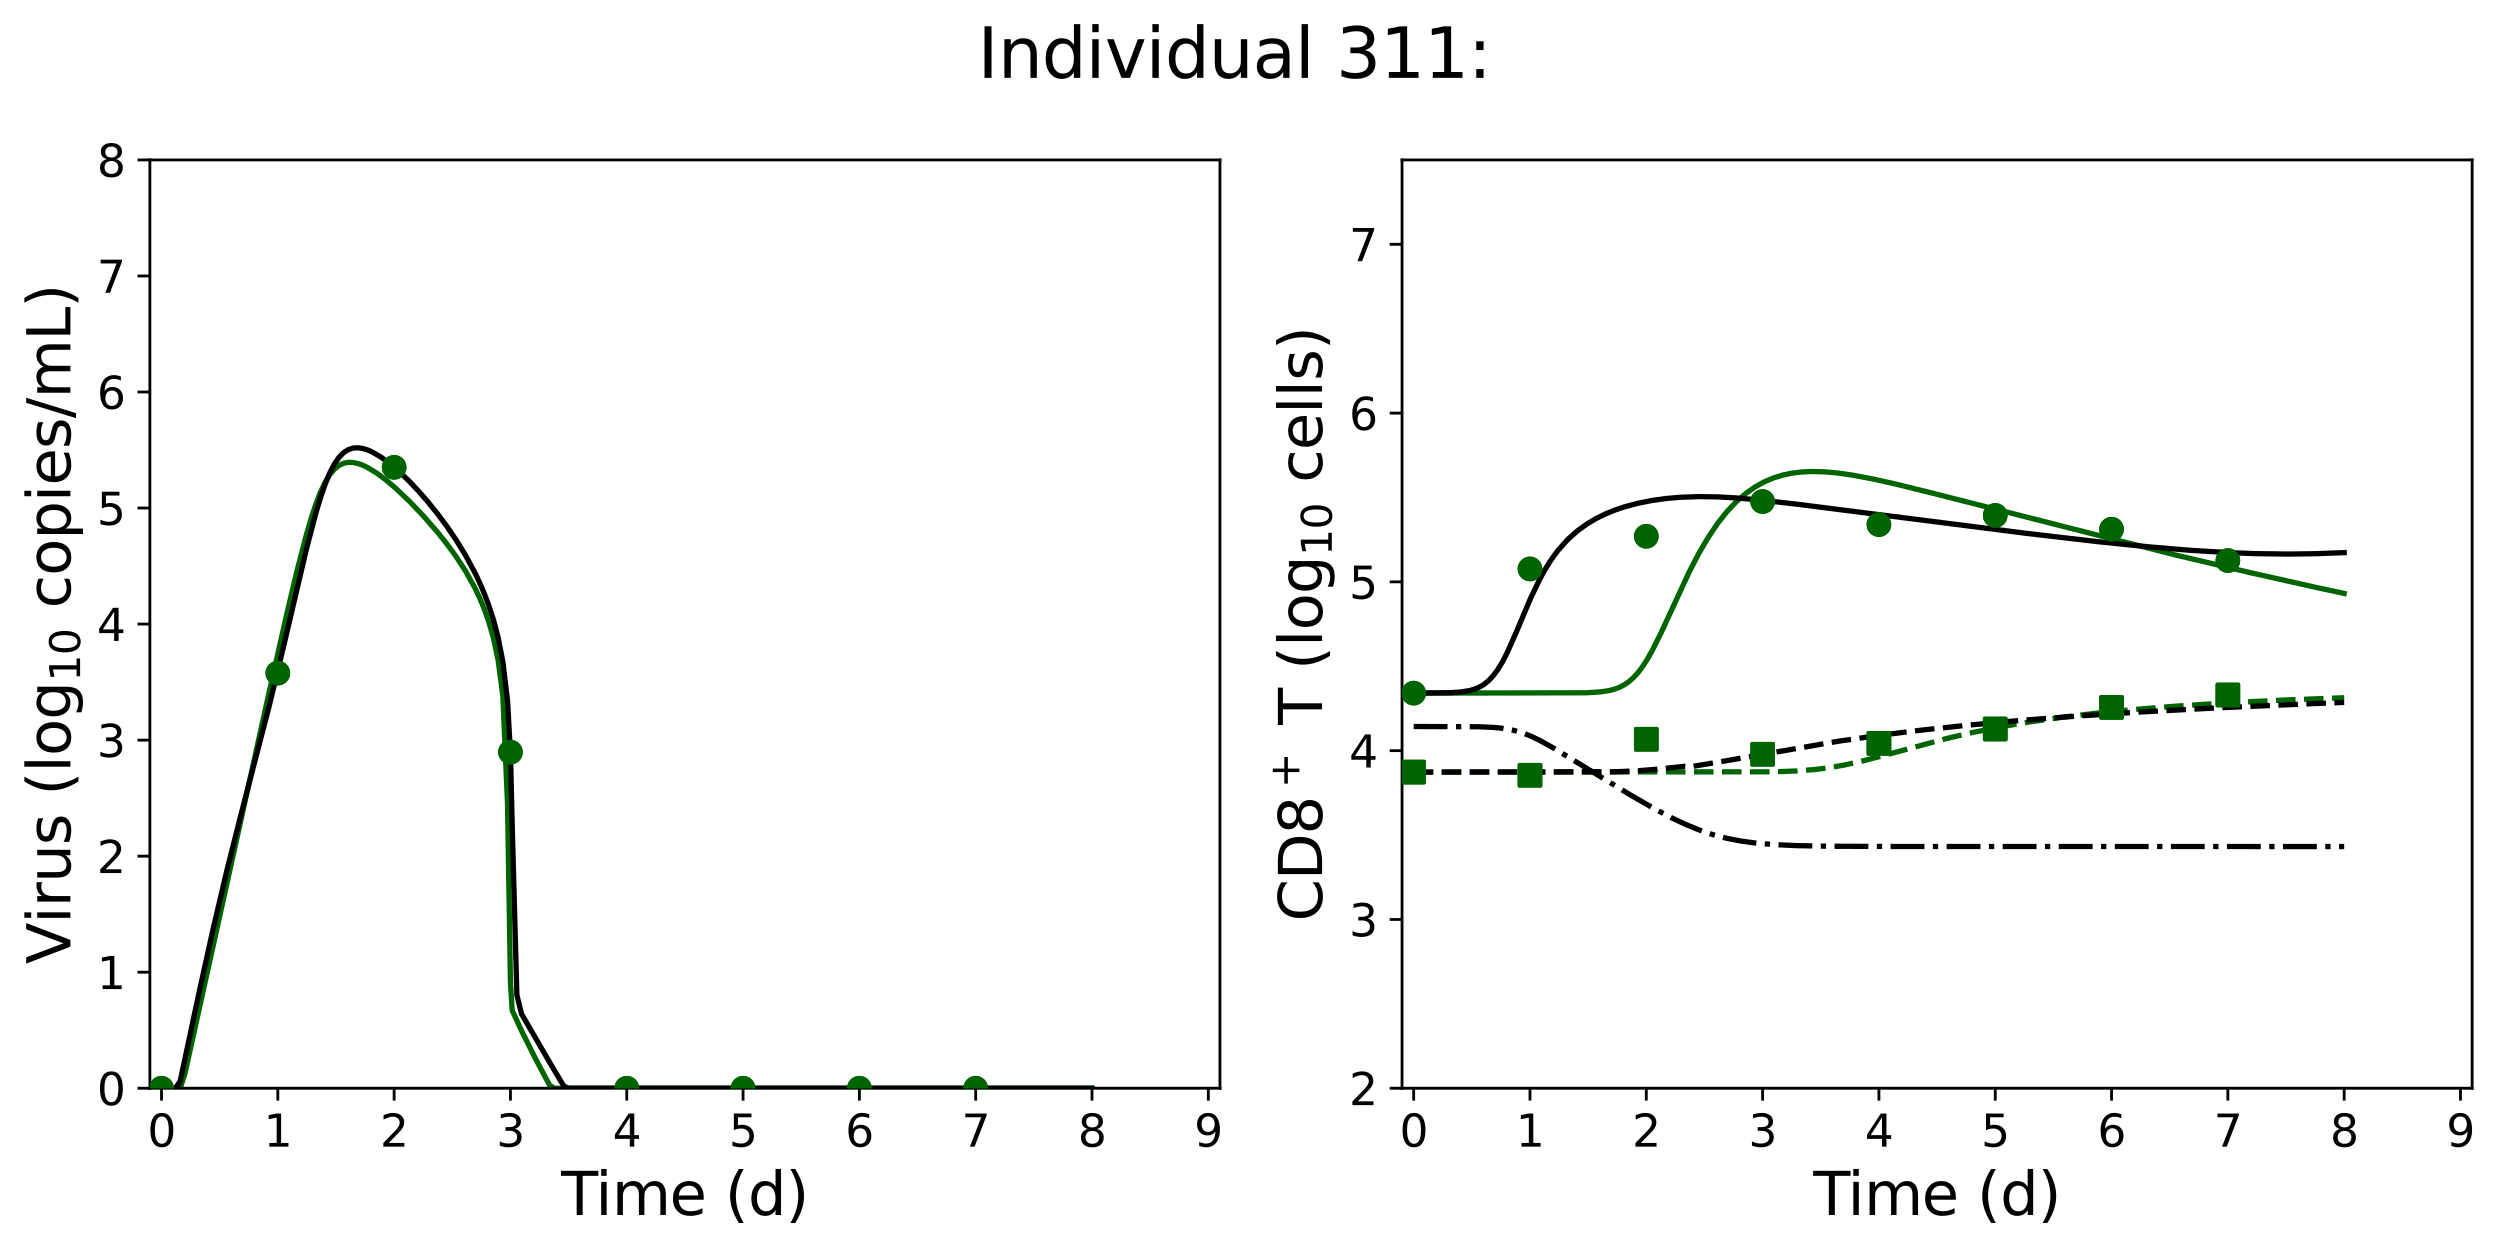 <?xml version="1.0" encoding="utf-8" standalone="no"?>
<!DOCTYPE svg PUBLIC "-//W3C//DTD SVG 1.1//EN"
  "http://www.w3.org/Graphics/SVG/1.1/DTD/svg11.dtd">
<svg xmlns:xlink="http://www.w3.org/1999/xlink" width="709.124pt" height="355.334pt" viewBox="0 0 709.124 355.334" xmlns="http://www.w3.org/2000/svg" version="1.1">
 <defs>
  <style type="text/css">*{stroke-linejoin: round; stroke-linecap: butt}</style>
 </defs>
 <g id="figure_1">
  <g id="patch_1">
   <path d="M 0 355.334 
L 709.124 355.334 
L 709.124 0 
L 0 0 
z
" style="fill: #ffffff"/>
  </g>
  <g id="axes_1">
   <g id="patch_2">
    <path d="M 42.513 308.68 
L 346.039 308.68 
L 346.039 45.36 
L 42.513 45.36 
z
" style="fill: #ffffff"/>
   </g>
   <g id="matplotlib.axis_1">
    <g id="xtick_1">
     <g id="line2d_1">
      <defs>
       <path id="m945eae0334" d="M 0 0 
L 0 3.5 
" style="stroke: #000000; stroke-width: 0.8"/>
      </defs>
      <g>
       <use xlink:href="#m945eae0334" x="45.812" y="308.68" style="stroke: #000000; stroke-width: 0.8"/>
      </g>
     </g>
     <g id="text_1">
      <!-- 0 -->
      <g transform="translate(41.804 325.254) scale(0.126 -0.126)">
       <defs>
        <path id="DejaVuSans-30" d="M 2034 4250 
Q 1547 4250 1301 3770 
Q 1056 3291 1056 2328 
Q 1056 1369 1301 889 
Q 1547 409 2034 409 
Q 2525 409 2770 889 
Q 3016 1369 3016 2328 
Q 3016 3291 2770 3770 
Q 2525 4250 2034 4250 
z
M 2034 4750 
Q 2819 4750 3233 4129 
Q 3647 3509 3647 2328 
Q 3647 1150 3233 529 
Q 2819 -91 2034 -91 
Q 1250 -91 836 529 
Q 422 1150 422 2328 
Q 422 3509 836 4129 
Q 1250 4750 2034 4750 
z
" transform="scale(0.016)"/>
       </defs>
       <use xlink:href="#DejaVuSans-30"/>
      </g>
     </g>
    </g>
    <g id="xtick_2">
     <g id="line2d_2">
      <g>
       <use xlink:href="#m945eae0334" x="78.804" y="308.68" style="stroke: #000000; stroke-width: 0.8"/>
      </g>
     </g>
     <g id="text_2">
      <!-- 1 -->
      <g transform="translate(74.796 325.254) scale(0.126 -0.126)">
       <defs>
        <path id="DejaVuSans-31" d="M 794 531 
L 1825 531 
L 1825 4091 
L 703 3866 
L 703 4441 
L 1819 4666 
L 2450 4666 
L 2450 531 
L 3481 531 
L 3481 0 
L 794 0 
L 794 531 
z
" transform="scale(0.016)"/>
       </defs>
       <use xlink:href="#DejaVuSans-31"/>
      </g>
     </g>
    </g>
    <g id="xtick_3">
     <g id="line2d_3">
      <g>
       <use xlink:href="#m945eae0334" x="111.796" y="308.68" style="stroke: #000000; stroke-width: 0.8"/>
      </g>
     </g>
     <g id="text_3">
      <!-- 2 -->
      <g transform="translate(107.787 325.254) scale(0.126 -0.126)">
       <defs>
        <path id="DejaVuSans-32" d="M 1228 531 
L 3431 531 
L 3431 0 
L 469 0 
L 469 531 
Q 828 903 1448 1529 
Q 2069 2156 2228 2338 
Q 2531 2678 2651 2914 
Q 2772 3150 2772 3378 
Q 2772 3750 2511 3984 
Q 2250 4219 1831 4219 
Q 1534 4219 1204 4116 
Q 875 4013 500 3803 
L 500 4441 
Q 881 4594 1212 4672 
Q 1544 4750 1819 4750 
Q 2544 4750 2975 4387 
Q 3406 4025 3406 3419 
Q 3406 3131 3298 2873 
Q 3191 2616 2906 2266 
Q 2828 2175 2409 1742 
Q 1991 1309 1228 531 
z
" transform="scale(0.016)"/>
       </defs>
       <use xlink:href="#DejaVuSans-32"/>
      </g>
     </g>
    </g>
    <g id="xtick_4">
     <g id="line2d_4">
      <g>
       <use xlink:href="#m945eae0334" x="144.788" y="308.68" style="stroke: #000000; stroke-width: 0.8"/>
      </g>
     </g>
     <g id="text_4">
      <!-- 3 -->
      <g transform="translate(140.779 325.254) scale(0.126 -0.126)">
       <defs>
        <path id="DejaVuSans-33" d="M 2597 2516 
Q 3050 2419 3304 2112 
Q 3559 1806 3559 1356 
Q 3559 666 3084 287 
Q 2609 -91 1734 -91 
Q 1441 -91 1130 -33 
Q 819 25 488 141 
L 488 750 
Q 750 597 1062 519 
Q 1375 441 1716 441 
Q 2309 441 2620 675 
Q 2931 909 2931 1356 
Q 2931 1769 2642 2001 
Q 2353 2234 1838 2234 
L 1294 2234 
L 1294 2753 
L 1863 2753 
Q 2328 2753 2575 2939 
Q 2822 3125 2822 3475 
Q 2822 3834 2567 4026 
Q 2313 4219 1838 4219 
Q 1578 4219 1281 4162 
Q 984 4106 628 3988 
L 628 4550 
Q 988 4650 1302 4700 
Q 1616 4750 1894 4750 
Q 2613 4750 3031 4423 
Q 3450 4097 3450 3541 
Q 3450 3153 3228 2886 
Q 3006 2619 2597 2516 
z
" transform="scale(0.016)"/>
       </defs>
       <use xlink:href="#DejaVuSans-33"/>
      </g>
     </g>
    </g>
    <g id="xtick_5">
     <g id="line2d_5">
      <g>
       <use xlink:href="#m945eae0334" x="177.78" y="308.68" style="stroke: #000000; stroke-width: 0.8"/>
      </g>
     </g>
     <g id="text_5">
      <!-- 4 -->
      <g transform="translate(173.771 325.254) scale(0.126 -0.126)">
       <defs>
        <path id="DejaVuSans-34" d="M 2419 4116 
L 825 1625 
L 2419 1625 
L 2419 4116 
z
M 2253 4666 
L 3047 4666 
L 3047 1625 
L 3713 1625 
L 3713 1100 
L 3047 1100 
L 3047 0 
L 2419 0 
L 2419 1100 
L 313 1100 
L 313 1709 
L 2253 4666 
z
" transform="scale(0.016)"/>
       </defs>
       <use xlink:href="#DejaVuSans-34"/>
      </g>
     </g>
    </g>
    <g id="xtick_6">
     <g id="line2d_6">
      <g>
       <use xlink:href="#m945eae0334" x="210.772" y="308.68" style="stroke: #000000; stroke-width: 0.8"/>
      </g>
     </g>
     <g id="text_6">
      <!-- 5 -->
      <g transform="translate(206.763 325.254) scale(0.126 -0.126)">
       <defs>
        <path id="DejaVuSans-35" d="M 691 4666 
L 3169 4666 
L 3169 4134 
L 1269 4134 
L 1269 2991 
Q 1406 3038 1543 3061 
Q 1681 3084 1819 3084 
Q 2600 3084 3056 2656 
Q 3513 2228 3513 1497 
Q 3513 744 3044 326 
Q 2575 -91 1722 -91 
Q 1428 -91 1123 -41 
Q 819 9 494 109 
L 494 744 
Q 775 591 1075 516 
Q 1375 441 1709 441 
Q 2250 441 2565 725 
Q 2881 1009 2881 1497 
Q 2881 1984 2565 2268 
Q 2250 2553 1709 2553 
Q 1456 2553 1204 2497 
Q 953 2441 691 2322 
L 691 4666 
z
" transform="scale(0.016)"/>
       </defs>
       <use xlink:href="#DejaVuSans-35"/>
      </g>
     </g>
    </g>
    <g id="xtick_7">
     <g id="line2d_7">
      <g>
       <use xlink:href="#m945eae0334" x="243.764" y="308.68" style="stroke: #000000; stroke-width: 0.8"/>
      </g>
     </g>
     <g id="text_7">
      <!-- 6 -->
      <g transform="translate(239.755 325.254) scale(0.126 -0.126)">
       <defs>
        <path id="DejaVuSans-36" d="M 2113 2584 
Q 1688 2584 1439 2293 
Q 1191 2003 1191 1497 
Q 1191 994 1439 701 
Q 1688 409 2113 409 
Q 2538 409 2786 701 
Q 3034 994 3034 1497 
Q 3034 2003 2786 2293 
Q 2538 2584 2113 2584 
z
M 3366 4563 
L 3366 3988 
Q 3128 4100 2886 4159 
Q 2644 4219 2406 4219 
Q 1781 4219 1451 3797 
Q 1122 3375 1075 2522 
Q 1259 2794 1537 2939 
Q 1816 3084 2150 3084 
Q 2853 3084 3261 2657 
Q 3669 2231 3669 1497 
Q 3669 778 3244 343 
Q 2819 -91 2113 -91 
Q 1303 -91 875 529 
Q 447 1150 447 2328 
Q 447 3434 972 4092 
Q 1497 4750 2381 4750 
Q 2619 4750 2861 4703 
Q 3103 4656 3366 4563 
z
" transform="scale(0.016)"/>
       </defs>
       <use xlink:href="#DejaVuSans-36"/>
      </g>
     </g>
    </g>
    <g id="xtick_8">
     <g id="line2d_8">
      <g>
       <use xlink:href="#m945eae0334" x="276.756" y="308.68" style="stroke: #000000; stroke-width: 0.8"/>
      </g>
     </g>
     <g id="text_8">
      <!-- 7 -->
      <g transform="translate(272.747 325.254) scale(0.126 -0.126)">
       <defs>
        <path id="DejaVuSans-37" d="M 525 4666 
L 3525 4666 
L 3525 4397 
L 1831 0 
L 1172 0 
L 2766 4134 
L 525 4134 
L 525 4666 
z
" transform="scale(0.016)"/>
       </defs>
       <use xlink:href="#DejaVuSans-37"/>
      </g>
     </g>
    </g>
    <g id="xtick_9">
     <g id="line2d_9">
      <g>
       <use xlink:href="#m945eae0334" x="309.748" y="308.68" style="stroke: #000000; stroke-width: 0.8"/>
      </g>
     </g>
     <g id="text_9">
      <!-- 8 -->
      <g transform="translate(305.739 325.254) scale(0.126 -0.126)">
       <defs>
        <path id="DejaVuSans-38" d="M 2034 2216 
Q 1584 2216 1326 1975 
Q 1069 1734 1069 1313 
Q 1069 891 1326 650 
Q 1584 409 2034 409 
Q 2484 409 2743 651 
Q 3003 894 3003 1313 
Q 3003 1734 2745 1975 
Q 2488 2216 2034 2216 
z
M 1403 2484 
Q 997 2584 770 2862 
Q 544 3141 544 3541 
Q 544 4100 942 4425 
Q 1341 4750 2034 4750 
Q 2731 4750 3128 4425 
Q 3525 4100 3525 3541 
Q 3525 3141 3298 2862 
Q 3072 2584 2669 2484 
Q 3125 2378 3379 2068 
Q 3634 1759 3634 1313 
Q 3634 634 3220 271 
Q 2806 -91 2034 -91 
Q 1263 -91 848 271 
Q 434 634 434 1313 
Q 434 1759 690 2068 
Q 947 2378 1403 2484 
z
M 1172 3481 
Q 1172 3119 1398 2916 
Q 1625 2713 2034 2713 
Q 2441 2713 2670 2916 
Q 2900 3119 2900 3481 
Q 2900 3844 2670 4047 
Q 2441 4250 2034 4250 
Q 1625 4250 1398 4047 
Q 1172 3844 1172 3481 
z
" transform="scale(0.016)"/>
       </defs>
       <use xlink:href="#DejaVuSans-38"/>
      </g>
     </g>
    </g>
    <g id="xtick_10">
     <g id="line2d_10">
      <g>
       <use xlink:href="#m945eae0334" x="342.739" y="308.68" style="stroke: #000000; stroke-width: 0.8"/>
      </g>
     </g>
     <g id="text_10">
      <!-- 9 -->
      <g transform="translate(338.731 325.254) scale(0.126 -0.126)">
       <defs>
        <path id="DejaVuSans-39" d="M 703 97 
L 703 672 
Q 941 559 1184 500 
Q 1428 441 1663 441 
Q 2288 441 2617 861 
Q 2947 1281 2994 2138 
Q 2813 1869 2534 1725 
Q 2256 1581 1919 1581 
Q 1219 1581 811 2004 
Q 403 2428 403 3163 
Q 403 3881 828 4315 
Q 1253 4750 1959 4750 
Q 2769 4750 3195 4129 
Q 3622 3509 3622 2328 
Q 3622 1225 3098 567 
Q 2575 -91 1691 -91 
Q 1453 -91 1209 -44 
Q 966 3 703 97 
z
M 1959 2075 
Q 2384 2075 2632 2365 
Q 2881 2656 2881 3163 
Q 2881 3666 2632 3958 
Q 2384 4250 1959 4250 
Q 1534 4250 1286 3958 
Q 1038 3666 1038 3163 
Q 1038 2656 1286 2365 
Q 1534 2075 1959 2075 
z
" transform="scale(0.016)"/>
       </defs>
       <use xlink:href="#DejaVuSans-39"/>
      </g>
     </g>
    </g>
    <g id="text_11">
     <!-- Time (d) -->
     <g transform="translate(159.166 344.64) scale(0.168 -0.168)">
      <defs>
       <path id="DejaVuSans-54" d="M -19 4666 
L 3928 4666 
L 3928 4134 
L 2272 4134 
L 2272 0 
L 1638 0 
L 1638 4134 
L -19 4134 
L -19 4666 
z
" transform="scale(0.016)"/>
       <path id="DejaVuSans-69" d="M 603 3500 
L 1178 3500 
L 1178 0 
L 603 0 
L 603 3500 
z
M 603 4863 
L 1178 4863 
L 1178 4134 
L 603 4134 
L 603 4863 
z
" transform="scale(0.016)"/>
       <path id="DejaVuSans-6d" d="M 3328 2828 
Q 3544 3216 3844 3400 
Q 4144 3584 4550 3584 
Q 5097 3584 5394 3201 
Q 5691 2819 5691 2113 
L 5691 0 
L 5113 0 
L 5113 2094 
Q 5113 2597 4934 2840 
Q 4756 3084 4391 3084 
Q 3944 3084 3684 2787 
Q 3425 2491 3425 1978 
L 3425 0 
L 2847 0 
L 2847 2094 
Q 2847 2600 2669 2842 
Q 2491 3084 2119 3084 
Q 1678 3084 1418 2786 
Q 1159 2488 1159 1978 
L 1159 0 
L 581 0 
L 581 3500 
L 1159 3500 
L 1159 2956 
Q 1356 3278 1631 3431 
Q 1906 3584 2284 3584 
Q 2666 3584 2933 3390 
Q 3200 3197 3328 2828 
z
" transform="scale(0.016)"/>
       <path id="DejaVuSans-65" d="M 3597 1894 
L 3597 1613 
L 953 1613 
Q 991 1019 1311 708 
Q 1631 397 2203 397 
Q 2534 397 2845 478 
Q 3156 559 3463 722 
L 3463 178 
Q 3153 47 2828 -22 
Q 2503 -91 2169 -91 
Q 1331 -91 842 396 
Q 353 884 353 1716 
Q 353 2575 817 3079 
Q 1281 3584 2069 3584 
Q 2775 3584 3186 3129 
Q 3597 2675 3597 1894 
z
M 3022 2063 
Q 3016 2534 2758 2815 
Q 2500 3097 2075 3097 
Q 1594 3097 1305 2825 
Q 1016 2553 972 2059 
L 3022 2063 
z
" transform="scale(0.016)"/>
       <path id="DejaVuSans-20" transform="scale(0.016)"/>
       <path id="DejaVuSans-28" d="M 1984 4856 
Q 1566 4138 1362 3434 
Q 1159 2731 1159 2009 
Q 1159 1288 1364 580 
Q 1569 -128 1984 -844 
L 1484 -844 
Q 1016 -109 783 600 
Q 550 1309 550 2009 
Q 550 2706 781 3412 
Q 1013 4119 1484 4856 
L 1984 4856 
z
" transform="scale(0.016)"/>
       <path id="DejaVuSans-64" d="M 2906 2969 
L 2906 4863 
L 3481 4863 
L 3481 0 
L 2906 0 
L 2906 525 
Q 2725 213 2448 61 
Q 2172 -91 1784 -91 
Q 1150 -91 751 415 
Q 353 922 353 1747 
Q 353 2572 751 3078 
Q 1150 3584 1784 3584 
Q 2172 3584 2448 3432 
Q 2725 3281 2906 2969 
z
M 947 1747 
Q 947 1113 1208 752 
Q 1469 391 1925 391 
Q 2381 391 2643 752 
Q 2906 1113 2906 1747 
Q 2906 2381 2643 2742 
Q 2381 3103 1925 3103 
Q 1469 3103 1208 2742 
Q 947 2381 947 1747 
z
" transform="scale(0.016)"/>
       <path id="DejaVuSans-29" d="M 513 4856 
L 1013 4856 
Q 1481 4119 1714 3412 
Q 1947 2706 1947 2009 
Q 1947 1309 1714 600 
Q 1481 -109 1013 -844 
L 513 -844 
Q 928 -128 1133 580 
Q 1338 1288 1338 2009 
Q 1338 2731 1133 3434 
Q 928 4138 513 4856 
z
" transform="scale(0.016)"/>
      </defs>
      <use xlink:href="#DejaVuSans-54"/>
      <use xlink:href="#DejaVuSans-69" transform="translate(57.959 0)"/>
      <use xlink:href="#DejaVuSans-6d" transform="translate(85.742 0)"/>
      <use xlink:href="#DejaVuSans-65" transform="translate(183.154 0)"/>
      <use xlink:href="#DejaVuSans-20" transform="translate(244.678 0)"/>
      <use xlink:href="#DejaVuSans-28" transform="translate(276.465 0)"/>
      <use xlink:href="#DejaVuSans-64" transform="translate(315.479 0)"/>
      <use xlink:href="#DejaVuSans-29" transform="translate(378.955 0)"/>
     </g>
    </g>
   </g>
   <g id="matplotlib.axis_2">
    <g id="ytick_1">
     <g id="line2d_11">
      <defs>
       <path id="m20b1ed90f0" d="M 0 0 
L -3.5 0 
" style="stroke: #000000; stroke-width: 0.8"/>
      </defs>
      <g>
       <use xlink:href="#m20b1ed90f0" x="42.513" y="308.68" style="stroke: #000000; stroke-width: 0.8"/>
      </g>
     </g>
     <g id="text_12">
      <!-- 0 -->
      <g transform="translate(27.496 313.467) scale(0.126 -0.126)">
       <use xlink:href="#DejaVuSans-30"/>
      </g>
     </g>
    </g>
    <g id="ytick_2">
     <g id="line2d_12">
      <g>
       <use xlink:href="#m20b1ed90f0" x="42.513" y="275.765" style="stroke: #000000; stroke-width: 0.8"/>
      </g>
     </g>
     <g id="text_13">
      <!-- 1 -->
      <g transform="translate(27.496 280.552) scale(0.126 -0.126)">
       <use xlink:href="#DejaVuSans-31"/>
      </g>
     </g>
    </g>
    <g id="ytick_3">
     <g id="line2d_13">
      <g>
       <use xlink:href="#m20b1ed90f0" x="42.513" y="242.85" style="stroke: #000000; stroke-width: 0.8"/>
      </g>
     </g>
     <g id="text_14">
      <!-- 2 -->
      <g transform="translate(27.496 247.637) scale(0.126 -0.126)">
       <use xlink:href="#DejaVuSans-32"/>
      </g>
     </g>
    </g>
    <g id="ytick_4">
     <g id="line2d_14">
      <g>
       <use xlink:href="#m20b1ed90f0" x="42.513" y="209.935" style="stroke: #000000; stroke-width: 0.8"/>
      </g>
     </g>
     <g id="text_15">
      <!-- 3 -->
      <g transform="translate(27.496 214.722) scale(0.126 -0.126)">
       <use xlink:href="#DejaVuSans-33"/>
      </g>
     </g>
    </g>
    <g id="ytick_5">
     <g id="line2d_15">
      <g>
       <use xlink:href="#m20b1ed90f0" x="42.513" y="177.02" style="stroke: #000000; stroke-width: 0.8"/>
      </g>
     </g>
     <g id="text_16">
      <!-- 4 -->
      <g transform="translate(27.496 181.807) scale(0.126 -0.126)">
       <use xlink:href="#DejaVuSans-34"/>
      </g>
     </g>
    </g>
    <g id="ytick_6">
     <g id="line2d_16">
      <g>
       <use xlink:href="#m20b1ed90f0" x="42.513" y="144.105" style="stroke: #000000; stroke-width: 0.8"/>
      </g>
     </g>
     <g id="text_17">
      <!-- 5 -->
      <g transform="translate(27.496 148.892) scale(0.126 -0.126)">
       <use xlink:href="#DejaVuSans-35"/>
      </g>
     </g>
    </g>
    <g id="ytick_7">
     <g id="line2d_17">
      <g>
       <use xlink:href="#m20b1ed90f0" x="42.513" y="111.19" style="stroke: #000000; stroke-width: 0.8"/>
      </g>
     </g>
     <g id="text_18">
      <!-- 6 -->
      <g transform="translate(27.496 115.977) scale(0.126 -0.126)">
       <use xlink:href="#DejaVuSans-36"/>
      </g>
     </g>
    </g>
    <g id="ytick_8">
     <g id="line2d_18">
      <g>
       <use xlink:href="#m20b1ed90f0" x="42.513" y="78.275" style="stroke: #000000; stroke-width: 0.8"/>
      </g>
     </g>
     <g id="text_19">
      <!-- 7 -->
      <g transform="translate(27.496 83.062) scale(0.126 -0.126)">
       <use xlink:href="#DejaVuSans-37"/>
      </g>
     </g>
    </g>
    <g id="ytick_9">
     <g id="line2d_19">
      <g>
       <use xlink:href="#m20b1ed90f0" x="42.513" y="45.36" style="stroke: #000000; stroke-width: 0.8"/>
      </g>
     </g>
     <g id="text_20">
      <!-- 8 -->
      <g transform="translate(27.496 50.147) scale(0.126 -0.126)">
       <use xlink:href="#DejaVuSans-38"/>
      </g>
     </g>
    </g>
    <g id="text_21">
     <!-- Virus (log$_{10}$ copies/mL) -->
     <g transform="translate(19.968 273.452) rotate(-90) scale(0.168 -0.168)">
      <defs>
       <path id="DejaVuSans-56" d="M 1831 0 
L 50 4666 
L 709 4666 
L 2188 738 
L 3669 4666 
L 4325 4666 
L 2547 0 
L 1831 0 
z
" transform="scale(0.016)"/>
       <path id="DejaVuSans-72" d="M 2631 2963 
Q 2534 3019 2420 3045 
Q 2306 3072 2169 3072 
Q 1681 3072 1420 2755 
Q 1159 2438 1159 1844 
L 1159 0 
L 581 0 
L 581 3500 
L 1159 3500 
L 1159 2956 
Q 1341 3275 1631 3429 
Q 1922 3584 2338 3584 
Q 2397 3584 2469 3576 
Q 2541 3569 2628 3553 
L 2631 2963 
z
" transform="scale(0.016)"/>
       <path id="DejaVuSans-75" d="M 544 1381 
L 544 3500 
L 1119 3500 
L 1119 1403 
Q 1119 906 1312 657 
Q 1506 409 1894 409 
Q 2359 409 2629 706 
Q 2900 1003 2900 1516 
L 2900 3500 
L 3475 3500 
L 3475 0 
L 2900 0 
L 2900 538 
Q 2691 219 2414 64 
Q 2138 -91 1772 -91 
Q 1169 -91 856 284 
Q 544 659 544 1381 
z
M 1991 3584 
L 1991 3584 
z
" transform="scale(0.016)"/>
       <path id="DejaVuSans-73" d="M 2834 3397 
L 2834 2853 
Q 2591 2978 2328 3040 
Q 2066 3103 1784 3103 
Q 1356 3103 1142 2972 
Q 928 2841 928 2578 
Q 928 2378 1081 2264 
Q 1234 2150 1697 2047 
L 1894 2003 
Q 2506 1872 2764 1633 
Q 3022 1394 3022 966 
Q 3022 478 2636 193 
Q 2250 -91 1575 -91 
Q 1294 -91 989 -36 
Q 684 19 347 128 
L 347 722 
Q 666 556 975 473 
Q 1284 391 1588 391 
Q 1994 391 2212 530 
Q 2431 669 2431 922 
Q 2431 1156 2273 1281 
Q 2116 1406 1581 1522 
L 1381 1569 
Q 847 1681 609 1914 
Q 372 2147 372 2553 
Q 372 3047 722 3315 
Q 1072 3584 1716 3584 
Q 2034 3584 2315 3537 
Q 2597 3491 2834 3397 
z
" transform="scale(0.016)"/>
       <path id="DejaVuSans-6c" d="M 603 4863 
L 1178 4863 
L 1178 0 
L 603 0 
L 603 4863 
z
" transform="scale(0.016)"/>
       <path id="DejaVuSans-6f" d="M 1959 3097 
Q 1497 3097 1228 2736 
Q 959 2375 959 1747 
Q 959 1119 1226 758 
Q 1494 397 1959 397 
Q 2419 397 2687 759 
Q 2956 1122 2956 1747 
Q 2956 2369 2687 2733 
Q 2419 3097 1959 3097 
z
M 1959 3584 
Q 2709 3584 3137 3096 
Q 3566 2609 3566 1747 
Q 3566 888 3137 398 
Q 2709 -91 1959 -91 
Q 1206 -91 779 398 
Q 353 888 353 1747 
Q 353 2609 779 3096 
Q 1206 3584 1959 3584 
z
" transform="scale(0.016)"/>
       <path id="DejaVuSans-67" d="M 2906 1791 
Q 2906 2416 2648 2759 
Q 2391 3103 1925 3103 
Q 1463 3103 1205 2759 
Q 947 2416 947 1791 
Q 947 1169 1205 825 
Q 1463 481 1925 481 
Q 2391 481 2648 825 
Q 2906 1169 2906 1791 
z
M 3481 434 
Q 3481 -459 3084 -895 
Q 2688 -1331 1869 -1331 
Q 1566 -1331 1297 -1286 
Q 1028 -1241 775 -1147 
L 775 -588 
Q 1028 -725 1275 -790 
Q 1522 -856 1778 -856 
Q 2344 -856 2625 -561 
Q 2906 -266 2906 331 
L 2906 616 
Q 2728 306 2450 153 
Q 2172 0 1784 0 
Q 1141 0 747 490 
Q 353 981 353 1791 
Q 353 2603 747 3093 
Q 1141 3584 1784 3584 
Q 2172 3584 2450 3431 
Q 2728 3278 2906 2969 
L 2906 3500 
L 3481 3500 
L 3481 434 
z
" transform="scale(0.016)"/>
       <path id="DejaVuSans-63" d="M 3122 3366 
L 3122 2828 
Q 2878 2963 2633 3030 
Q 2388 3097 2138 3097 
Q 1578 3097 1268 2742 
Q 959 2388 959 1747 
Q 959 1106 1268 751 
Q 1578 397 2138 397 
Q 2388 397 2633 464 
Q 2878 531 3122 666 
L 3122 134 
Q 2881 22 2623 -34 
Q 2366 -91 2075 -91 
Q 1284 -91 818 406 
Q 353 903 353 1747 
Q 353 2603 823 3093 
Q 1294 3584 2113 3584 
Q 2378 3584 2631 3529 
Q 2884 3475 3122 3366 
z
" transform="scale(0.016)"/>
       <path id="DejaVuSans-70" d="M 1159 525 
L 1159 -1331 
L 581 -1331 
L 581 3500 
L 1159 3500 
L 1159 2969 
Q 1341 3281 1617 3432 
Q 1894 3584 2278 3584 
Q 2916 3584 3314 3078 
Q 3713 2572 3713 1747 
Q 3713 922 3314 415 
Q 2916 -91 2278 -91 
Q 1894 -91 1617 61 
Q 1341 213 1159 525 
z
M 3116 1747 
Q 3116 2381 2855 2742 
Q 2594 3103 2138 3103 
Q 1681 3103 1420 2742 
Q 1159 2381 1159 1747 
Q 1159 1113 1420 752 
Q 1681 391 2138 391 
Q 2594 391 2855 752 
Q 3116 1113 3116 1747 
z
" transform="scale(0.016)"/>
       <path id="DejaVuSans-2f" d="M 1625 4666 
L 2156 4666 
L 531 -594 
L 0 -594 
L 1625 4666 
z
" transform="scale(0.016)"/>
       <path id="DejaVuSans-4c" d="M 628 4666 
L 1259 4666 
L 1259 531 
L 3531 531 
L 3531 0 
L 628 0 
L 628 4666 
z
" transform="scale(0.016)"/>
      </defs>
      <use xlink:href="#DejaVuSans-56" transform="translate(0 0.016)"/>
      <use xlink:href="#DejaVuSans-69" transform="translate(68.408 0.016)"/>
      <use xlink:href="#DejaVuSans-72" transform="translate(96.191 0.016)"/>
      <use xlink:href="#DejaVuSans-75" transform="translate(137.305 0.016)"/>
      <use xlink:href="#DejaVuSans-73" transform="translate(200.684 0.016)"/>
      <use xlink:href="#DejaVuSans-20" transform="translate(252.783 0.016)"/>
      <use xlink:href="#DejaVuSans-28" transform="translate(284.57 0.016)"/>
      <use xlink:href="#DejaVuSans-6c" transform="translate(323.584 0.016)"/>
      <use xlink:href="#DejaVuSans-6f" transform="translate(351.367 0.016)"/>
      <use xlink:href="#DejaVuSans-67" transform="translate(412.549 0.016)"/>
      <use xlink:href="#DejaVuSans-31" transform="translate(476.982 -16.391) scale(0.7)"/>
      <use xlink:href="#DejaVuSans-30" transform="translate(521.519 -16.391) scale(0.7)"/>
      <use xlink:href="#DejaVuSans-20" transform="translate(568.789 0.016)"/>
      <use xlink:href="#DejaVuSans-63" transform="translate(600.576 0.016)"/>
      <use xlink:href="#DejaVuSans-6f" transform="translate(655.557 0.016)"/>
      <use xlink:href="#DejaVuSans-70" transform="translate(716.738 0.016)"/>
      <use xlink:href="#DejaVuSans-69" transform="translate(780.215 0.016)"/>
      <use xlink:href="#DejaVuSans-65" transform="translate(807.998 0.016)"/>
      <use xlink:href="#DejaVuSans-73" transform="translate(869.521 0.016)"/>
      <use xlink:href="#DejaVuSans-2f" transform="translate(921.621 0.016)"/>
      <use xlink:href="#DejaVuSans-6d" transform="translate(955.312 0.016)"/>
      <use xlink:href="#DejaVuSans-4c" transform="translate(1052.725 0.016)"/>
      <use xlink:href="#DejaVuSans-29" transform="translate(1108.438 0.016)"/>
     </g>
    </g>
   </g>
   <g id="line2d_20">
    <path d="M 45.812 308.68 
L 51.117 308.68 
L 52.443 304.584 
L 76.317 196.469 
L 81.622 172.975 
L 84.275 161.81 
L 86.928 151.598 
L 88.254 147.061 
L 89.58 143.029 
L 90.906 139.597 
L 92.233 136.785 
L 93.559 134.616 
L 94.885 133.039 
L 96.212 131.989 
L 97.538 131.383 
L 98.864 131.139 
L 100.191 131.187 
L 101.517 131.468 
L 102.843 131.938 
L 104.17 132.562 
L 106.822 134.171 
L 109.475 136.146 
L 112.127 138.395 
L 116.106 142.164 
L 120.085 146.333 
L 124.064 150.905 
L 126.717 154.232 
L 129.369 157.863 
L 132.022 161.937 
L 134.675 166.703 
L 136.001 169.481 
L 137.327 172.656 
L 138.654 176.401 
L 139.98 181.054 
L 141.306 187.341 
L 142.633 197.46 
L 143.959 228.058 
L 144.788 278.728 
L 145.285 286.611 
L 147.938 292.362 
L 151.917 300.347 
L 155.896 307.829 
L 157.222 308.68 
L 309.748 308.68 
L 309.748 308.68 
" clip-path="url(#p37a216f573)" style="fill: none; stroke: #006400; stroke-width: 1.5; stroke-linecap: square"/>
   </g>
   <g id="line2d_21">
    <path d="M 45.812 308.68 
L 49.791 308.68 
L 51.117 306.604 
L 56.422 281.739 
L 60.401 263.718 
L 64.38 246.773 
L 68.359 231.045 
L 76.317 200.422 
L 80.296 183.94 
L 86.928 155.704 
L 89.58 145.604 
L 90.906 141.172 
L 92.233 137.319 
L 93.559 134.099 
L 94.885 131.562 
L 96.212 129.652 
L 97.538 128.331 
L 98.864 127.508 
L 100.191 127.096 
L 101.517 127.014 
L 102.843 127.197 
L 104.17 127.59 
L 105.496 128.159 
L 108.148 129.703 
L 110.801 131.67 
L 113.454 133.964 
L 116.106 136.533 
L 118.759 139.347 
L 121.412 142.397 
L 124.064 145.689 
L 126.717 149.256 
L 129.369 153.15 
L 132.022 157.471 
L 134.675 162.398 
L 136.001 165.177 
L 137.327 168.259 
L 138.654 171.759 
L 139.98 175.851 
L 141.306 180.892 
L 142.633 187.691 
L 143.959 198.75 
L 144.788 213.512 
L 145.285 233.919 
L 146.611 282.212 
L 147.938 287.614 
L 155.896 301.32 
L 159.875 308.006 
L 161.201 308.68 
L 309.748 308.68 
L 309.748 308.68 
" clip-path="url(#p37a216f573)" style="fill: none; stroke: #000000; stroke-width: 1.5; stroke-linecap: square"/>
   </g>
   <g id="patch_3">
    <path d="M 42.513 308.68 
L 42.513 45.36 
" style="fill: none; stroke: #000000; stroke-width: 0.8; stroke-linejoin: miter; stroke-linecap: square"/>
   </g>
   <g id="patch_4">
    <path d="M 346.039 308.68 
L 346.039 45.36 
" style="fill: none; stroke: #000000; stroke-width: 0.8; stroke-linejoin: miter; stroke-linecap: square"/>
   </g>
   <g id="patch_5">
    <path d="M 42.513 308.68 
L 346.039 308.68 
" style="fill: none; stroke: #000000; stroke-width: 0.8; stroke-linejoin: miter; stroke-linecap: square"/>
   </g>
   <g id="patch_6">
    <path d="M 42.513 45.36 
L 346.039 45.36 
" style="fill: none; stroke: #000000; stroke-width: 0.8; stroke-linejoin: miter; stroke-linecap: square"/>
   </g>
   <g id="line2d_22">
    <defs>
     <path id="mffef9431cc" d="M 0 3 
C 0.796 3 1.559 2.684 2.121 2.121 
C 2.684 1.559 3 0.796 3 0 
C 3 -0.796 2.684 -1.559 2.121 -2.121 
C 1.559 -2.684 0.796 -3 0 -3 
C -0.796 -3 -1.559 -2.684 -2.121 -2.121 
C -2.684 -1.559 -3 -0.796 -3 0 
C -3 0.796 -2.684 1.559 -2.121 2.121 
C -1.559 2.684 -0.796 3 0 3 
z
" style="stroke: #006400"/>
    </defs>
    <g clip-path="url(#p37a216f573)">
     <use xlink:href="#mffef9431cc" x="45.812" y="308.68" style="fill: #006400; stroke: #006400"/>
     <use xlink:href="#mffef9431cc" x="78.804" y="190.927" style="fill: #006400; stroke: #006400"/>
     <use xlink:href="#mffef9431cc" x="111.796" y="132.557" style="fill: #006400; stroke: #006400"/>
     <use xlink:href="#mffef9431cc" x="144.788" y="213.341" style="fill: #006400; stroke: #006400"/>
     <use xlink:href="#mffef9431cc" x="177.78" y="308.68" style="fill: #006400; stroke: #006400"/>
     <use xlink:href="#mffef9431cc" x="210.772" y="308.68" style="fill: #006400; stroke: #006400"/>
     <use xlink:href="#mffef9431cc" x="243.764" y="308.68" style="fill: #006400; stroke: #006400"/>
     <use xlink:href="#mffef9431cc" x="276.756" y="308.68" style="fill: #006400; stroke: #006400"/>
    </g>
   </g>
   <g id="line2d_23">
    <g clip-path="url(#p37a216f573)">
     <use xlink:href="#mffef9431cc" x="45.812" y="308.68" style="fill: #006400; stroke: #006400"/>
     <use xlink:href="#mffef9431cc" x="78.804" y="190.927" style="fill: #006400; stroke: #006400"/>
     <use xlink:href="#mffef9431cc" x="111.796" y="132.557" style="fill: #006400; stroke: #006400"/>
     <use xlink:href="#mffef9431cc" x="144.788" y="213.341" style="fill: #006400; stroke: #006400"/>
     <use xlink:href="#mffef9431cc" x="177.78" y="308.68" style="fill: #006400; stroke: #006400"/>
     <use xlink:href="#mffef9431cc" x="210.772" y="308.68" style="fill: #006400; stroke: #006400"/>
     <use xlink:href="#mffef9431cc" x="243.764" y="308.68" style="fill: #006400; stroke: #006400"/>
     <use xlink:href="#mffef9431cc" x="276.756" y="308.68" style="fill: #006400; stroke: #006400"/>
    </g>
   </g>
  </g>
  <g id="axes_2">
   <g id="patch_7">
    <path d="M 397.689 308.68 
L 701.215 308.68 
L 701.215 45.36 
L 397.689 45.36 
z
" style="fill: #ffffff"/>
   </g>
   <g id="matplotlib.axis_3">
    <g id="xtick_11">
     <g id="line2d_24">
      <g>
       <use xlink:href="#m945eae0334" x="400.988" y="308.68" style="stroke: #000000; stroke-width: 0.8"/>
      </g>
     </g>
     <g id="text_22">
      <!-- 0 -->
      <g transform="translate(396.98 325.254) scale(0.126 -0.126)">
       <use xlink:href="#DejaVuSans-30"/>
      </g>
     </g>
    </g>
    <g id="xtick_12">
     <g id="line2d_25">
      <g>
       <use xlink:href="#m945eae0334" x="433.98" y="308.68" style="stroke: #000000; stroke-width: 0.8"/>
      </g>
     </g>
     <g id="text_23">
      <!-- 1 -->
      <g transform="translate(429.972 325.254) scale(0.126 -0.126)">
       <use xlink:href="#DejaVuSans-31"/>
      </g>
     </g>
    </g>
    <g id="xtick_13">
     <g id="line2d_26">
      <g>
       <use xlink:href="#m945eae0334" x="466.972" y="308.68" style="stroke: #000000; stroke-width: 0.8"/>
      </g>
     </g>
     <g id="text_24">
      <!-- 2 -->
      <g transform="translate(462.963 325.254) scale(0.126 -0.126)">
       <use xlink:href="#DejaVuSans-32"/>
      </g>
     </g>
    </g>
    <g id="xtick_14">
     <g id="line2d_27">
      <g>
       <use xlink:href="#m945eae0334" x="499.964" y="308.68" style="stroke: #000000; stroke-width: 0.8"/>
      </g>
     </g>
     <g id="text_25">
      <!-- 3 -->
      <g transform="translate(495.955 325.254) scale(0.126 -0.126)">
       <use xlink:href="#DejaVuSans-33"/>
      </g>
     </g>
    </g>
    <g id="xtick_15">
     <g id="line2d_28">
      <g>
       <use xlink:href="#m945eae0334" x="532.956" y="308.68" style="stroke: #000000; stroke-width: 0.8"/>
      </g>
     </g>
     <g id="text_26">
      <!-- 4 -->
      <g transform="translate(528.947 325.254) scale(0.126 -0.126)">
       <use xlink:href="#DejaVuSans-34"/>
      </g>
     </g>
    </g>
    <g id="xtick_16">
     <g id="line2d_29">
      <g>
       <use xlink:href="#m945eae0334" x="565.948" y="308.68" style="stroke: #000000; stroke-width: 0.8"/>
      </g>
     </g>
     <g id="text_27">
      <!-- 5 -->
      <g transform="translate(561.939 325.254) scale(0.126 -0.126)">
       <use xlink:href="#DejaVuSans-35"/>
      </g>
     </g>
    </g>
    <g id="xtick_17">
     <g id="line2d_30">
      <g>
       <use xlink:href="#m945eae0334" x="598.94" y="308.68" style="stroke: #000000; stroke-width: 0.8"/>
      </g>
     </g>
     <g id="text_28">
      <!-- 6 -->
      <g transform="translate(594.931 325.254) scale(0.126 -0.126)">
       <use xlink:href="#DejaVuSans-36"/>
      </g>
     </g>
    </g>
    <g id="xtick_18">
     <g id="line2d_31">
      <g>
       <use xlink:href="#m945eae0334" x="631.932" y="308.68" style="stroke: #000000; stroke-width: 0.8"/>
      </g>
     </g>
     <g id="text_29">
      <!-- 7 -->
      <g transform="translate(627.923 325.254) scale(0.126 -0.126)">
       <use xlink:href="#DejaVuSans-37"/>
      </g>
     </g>
    </g>
    <g id="xtick_19">
     <g id="line2d_32">
      <g>
       <use xlink:href="#m945eae0334" x="664.924" y="308.68" style="stroke: #000000; stroke-width: 0.8"/>
      </g>
     </g>
     <g id="text_30">
      <!-- 8 -->
      <g transform="translate(660.915 325.254) scale(0.126 -0.126)">
       <use xlink:href="#DejaVuSans-38"/>
      </g>
     </g>
    </g>
    <g id="xtick_20">
     <g id="line2d_33">
      <g>
       <use xlink:href="#m945eae0334" x="697.915" y="308.68" style="stroke: #000000; stroke-width: 0.8"/>
      </g>
     </g>
     <g id="text_31">
      <!-- 9 -->
      <g transform="translate(693.907 325.254) scale(0.126 -0.126)">
       <use xlink:href="#DejaVuSans-39"/>
      </g>
     </g>
    </g>
    <g id="text_32">
     <!-- Time (d) -->
     <g transform="translate(514.342 344.64) scale(0.168 -0.168)">
      <use xlink:href="#DejaVuSans-54"/>
      <use xlink:href="#DejaVuSans-69" transform="translate(57.959 0)"/>
      <use xlink:href="#DejaVuSans-6d" transform="translate(85.742 0)"/>
      <use xlink:href="#DejaVuSans-65" transform="translate(183.154 0)"/>
      <use xlink:href="#DejaVuSans-20" transform="translate(244.678 0)"/>
      <use xlink:href="#DejaVuSans-28" transform="translate(276.465 0)"/>
      <use xlink:href="#DejaVuSans-64" transform="translate(315.479 0)"/>
      <use xlink:href="#DejaVuSans-29" transform="translate(378.955 0)"/>
     </g>
    </g>
   </g>
   <g id="matplotlib.axis_4">
    <g id="ytick_10">
     <g id="line2d_34">
      <g>
       <use xlink:href="#m20b1ed90f0" x="397.689" y="308.68" style="stroke: #000000; stroke-width: 0.8"/>
      </g>
     </g>
     <g id="text_33">
      <!-- 2 -->
      <g transform="translate(382.672 313.467) scale(0.126 -0.126)">
       <use xlink:href="#DejaVuSans-32"/>
      </g>
     </g>
    </g>
    <g id="ytick_11">
     <g id="line2d_35">
      <g>
       <use xlink:href="#m20b1ed90f0" x="397.689" y="260.804" style="stroke: #000000; stroke-width: 0.8"/>
      </g>
     </g>
     <g id="text_34">
      <!-- 3 -->
      <g transform="translate(382.672 265.591) scale(0.126 -0.126)">
       <use xlink:href="#DejaVuSans-33"/>
      </g>
     </g>
    </g>
    <g id="ytick_12">
     <g id="line2d_36">
      <g>
       <use xlink:href="#m20b1ed90f0" x="397.689" y="212.927" style="stroke: #000000; stroke-width: 0.8"/>
      </g>
     </g>
     <g id="text_35">
      <!-- 4 -->
      <g transform="translate(382.672 217.714) scale(0.126 -0.126)">
       <use xlink:href="#DejaVuSans-34"/>
      </g>
     </g>
    </g>
    <g id="ytick_13">
     <g id="line2d_37">
      <g>
       <use xlink:href="#m20b1ed90f0" x="397.689" y="165.051" style="stroke: #000000; stroke-width: 0.8"/>
      </g>
     </g>
     <g id="text_36">
      <!-- 5 -->
      <g transform="translate(382.672 169.838) scale(0.126 -0.126)">
       <use xlink:href="#DejaVuSans-35"/>
      </g>
     </g>
    </g>
    <g id="ytick_14">
     <g id="line2d_38">
      <g>
       <use xlink:href="#m20b1ed90f0" x="397.689" y="117.175" style="stroke: #000000; stroke-width: 0.8"/>
      </g>
     </g>
     <g id="text_37">
      <!-- 6 -->
      <g transform="translate(382.672 121.962) scale(0.126 -0.126)">
       <use xlink:href="#DejaVuSans-36"/>
      </g>
     </g>
    </g>
    <g id="ytick_15">
     <g id="line2d_39">
      <g>
       <use xlink:href="#m20b1ed90f0" x="397.689" y="69.298" style="stroke: #000000; stroke-width: 0.8"/>
      </g>
     </g>
     <g id="text_38">
      <!-- 7 -->
      <g transform="translate(382.672 74.085) scale(0.126 -0.126)">
       <use xlink:href="#DejaVuSans-37"/>
      </g>
     </g>
    </g>
    <g id="text_39">
     <!-- CD8$^+$ T (log$_{10}$ cells) -->
     <g transform="translate(375.144 261.356) rotate(-90) scale(0.168 -0.168)">
      <defs>
       <path id="DejaVuSans-43" d="M 4122 4306 
L 4122 3641 
Q 3803 3938 3442 4084 
Q 3081 4231 2675 4231 
Q 1875 4231 1450 3742 
Q 1025 3253 1025 2328 
Q 1025 1406 1450 917 
Q 1875 428 2675 428 
Q 3081 428 3442 575 
Q 3803 722 4122 1019 
L 4122 359 
Q 3791 134 3420 21 
Q 3050 -91 2638 -91 
Q 1578 -91 968 557 
Q 359 1206 359 2328 
Q 359 3453 968 4101 
Q 1578 4750 2638 4750 
Q 3056 4750 3426 4639 
Q 3797 4528 4122 4306 
z
" transform="scale(0.016)"/>
       <path id="DejaVuSans-44" d="M 1259 4147 
L 1259 519 
L 2022 519 
Q 2988 519 3436 956 
Q 3884 1394 3884 2338 
Q 3884 3275 3436 3711 
Q 2988 4147 2022 4147 
L 1259 4147 
z
M 628 4666 
L 1925 4666 
Q 3281 4666 3915 4102 
Q 4550 3538 4550 2338 
Q 4550 1131 3912 565 
Q 3275 0 1925 0 
L 628 0 
L 628 4666 
z
" transform="scale(0.016)"/>
       <path id="DejaVuSans-2b" d="M 2944 4013 
L 2944 2272 
L 4684 2272 
L 4684 1741 
L 2944 1741 
L 2944 0 
L 2419 0 
L 2419 1741 
L 678 1741 
L 678 2272 
L 2419 2272 
L 2419 4013 
L 2944 4013 
z
" transform="scale(0.016)"/>
      </defs>
      <use xlink:href="#DejaVuSans-43" transform="translate(0 0.827)"/>
      <use xlink:href="#DejaVuSans-44" transform="translate(69.824 0.827)"/>
      <use xlink:href="#DejaVuSans-38" transform="translate(146.826 0.827)"/>
      <use xlink:href="#DejaVuSans-2b" transform="translate(225.044 39.108) scale(0.7)"/>
      <use xlink:href="#DejaVuSans-20" transform="translate(300.068 0.827)"/>
      <use xlink:href="#DejaVuSans-54" transform="translate(331.855 0.827)"/>
      <use xlink:href="#DejaVuSans-20" transform="translate(392.939 0.827)"/>
      <use xlink:href="#DejaVuSans-28" transform="translate(424.727 0.827)"/>
      <use xlink:href="#DejaVuSans-6c" transform="translate(463.74 0.827)"/>
      <use xlink:href="#DejaVuSans-6f" transform="translate(491.523 0.827)"/>
      <use xlink:href="#DejaVuSans-67" transform="translate(552.705 0.827)"/>
      <use xlink:href="#DejaVuSans-31" transform="translate(617.139 -15.58) scale(0.7)"/>
      <use xlink:href="#DejaVuSans-30" transform="translate(661.675 -15.58) scale(0.7)"/>
      <use xlink:href="#DejaVuSans-20" transform="translate(708.945 0.827)"/>
      <use xlink:href="#DejaVuSans-63" transform="translate(740.732 0.827)"/>
      <use xlink:href="#DejaVuSans-65" transform="translate(795.713 0.827)"/>
      <use xlink:href="#DejaVuSans-6c" transform="translate(857.236 0.827)"/>
      <use xlink:href="#DejaVuSans-6c" transform="translate(885.02 0.827)"/>
      <use xlink:href="#DejaVuSans-73" transform="translate(912.803 0.827)"/>
      <use xlink:href="#DejaVuSans-29" transform="translate(964.902 0.827)"/>
     </g>
    </g>
   </g>
   <g id="line2d_40">
    <path d="M 400.988 196.612 
L 450.061 196.505 
L 454.04 196.249 
L 456.693 195.821 
L 458.019 195.462 
L 459.346 194.961 
L 460.672 194.28 
L 461.998 193.376 
L 463.324 192.21 
L 464.651 190.751 
L 465.977 188.986 
L 467.303 186.92 
L 468.63 184.577 
L 471.282 179.246 
L 479.24 162.02 
L 481.893 156.932 
L 484.545 152.404 
L 487.198 148.469 
L 489.851 145.115 
L 492.503 142.305 
L 495.156 139.99 
L 497.809 138.125 
L 500.461 136.658 
L 503.114 135.543 
L 505.766 134.734 
L 508.419 134.19 
L 511.072 133.87 
L 513.724 133.743 
L 517.703 133.844 
L 521.682 134.221 
L 525.661 134.803 
L 530.966 135.801 
L 537.598 137.276 
L 548.208 139.901 
L 617.176 157.445 
L 638.397 162.459 
L 656.966 166.622 
L 664.924 168.333 
L 664.924 168.333 
" clip-path="url(#p07ac841628)" style="fill: none; stroke: #006400; stroke-width: 1.5; stroke-linecap: square"/>
   </g>
   <g id="line2d_41">
    <path d="M 400.988 219.009 
L 503.114 218.923 
L 509.745 218.68 
L 515.051 218.244 
L 519.029 217.724 
L 523.008 217.028 
L 528.314 215.855 
L 534.945 214.118 
L 552.187 209.467 
L 560.145 207.634 
L 568.103 206.058 
L 576.061 204.715 
L 585.345 203.398 
L 594.629 202.3 
L 605.24 201.257 
L 617.176 200.299 
L 631.932 199.356 
L 647.682 198.573 
L 664.924 197.912 
L 664.924 197.912 
" clip-path="url(#p07ac841628)" style="fill: none; stroke-dasharray: 5.55,2.4; stroke-dashoffset: 0; stroke: #006400; stroke-width: 1.5"/>
   </g>
   <g id="line2d_42">
    <path d="M 400.988 196.612 
L 411.598 196.475 
L 414.251 196.288 
L 416.904 195.861 
L 418.23 195.483 
L 419.556 194.936 
L 420.883 194.166 
L 422.209 193.101 
L 423.535 191.696 
L 424.862 189.899 
L 426.188 187.699 
L 427.514 185.126 
L 430.167 179.145 
L 434.146 169.715 
L 436.798 164.179 
L 438.125 161.765 
L 439.451 159.592 
L 440.777 157.646 
L 442.104 155.908 
L 444.756 152.964 
L 447.409 150.596 
L 450.061 148.67 
L 452.714 147.09 
L 455.367 145.785 
L 458.019 144.701 
L 460.672 143.802 
L 464.651 142.736 
L 468.63 141.952 
L 472.609 141.402 
L 476.588 141.054 
L 481.893 140.865 
L 487.198 140.944 
L 492.503 141.238 
L 499.964 141.903 
L 509.745 143.019 
L 530.966 145.72 
L 574.734 151.279 
L 594.629 153.601 
L 609.219 155.091 
L 621.155 156.085 
L 631.766 156.732 
L 639.724 157.035 
L 649.008 157.16 
L 656.966 157.056 
L 664.924 156.748 
L 664.924 156.748 
" clip-path="url(#p07ac841628)" style="fill: none; stroke: #000000; stroke-width: 1.5; stroke-linecap: square"/>
   </g>
   <g id="line2d_43">
    <path d="M 400.988 219.009 
L 458.019 218.913 
L 464.651 218.629 
L 469.956 218.181 
L 477.914 217.363 
L 479.24 217.526 
L 487.198 216.203 
L 521.682 210.211 
L 533.619 208.508 
L 545.556 207.039 
L 558.819 205.636 
L 573.408 204.322 
L 589.324 203.106 
L 607.892 201.914 
L 629.113 200.781 
L 655.639 199.606 
L 664.924 199.236 
L 664.924 199.236 
" clip-path="url(#p07ac841628)" style="fill: none; stroke-dasharray: 5.55,2.4; stroke-dashoffset: 0; stroke: #000000; stroke-width: 1.5"/>
   </g>
   <g id="line2d_44">
    <path d="M 400.988 206.068 
L 419.556 206.148 
L 423.535 206.322 
L 426.188 206.582 
L 428.84 207.037 
L 431.493 207.755 
L 434.146 208.767 
L 436.798 210.037 
L 440.777 212.26 
L 448.735 217.112 
L 461.998 225.219 
L 468.63 229.048 
L 473.935 231.863 
L 477.914 233.753 
L 481.893 235.393 
L 485.872 236.745 
L 489.851 237.797 
L 493.83 238.57 
L 497.809 239.11 
L 503.114 239.564 
L 509.745 239.863 
L 519.029 240.034 
L 538.924 240.11 
L 664.924 240.117 
L 664.924 240.117 
" clip-path="url(#p07ac841628)" style="fill: none; stroke-dasharray: 9.6,2.4,1.5,2.4; stroke-dashoffset: 0; stroke: #000000; stroke-width: 1.5"/>
   </g>
   <g id="patch_8">
    <path d="M 397.689 308.68 
L 397.689 45.36 
" style="fill: none; stroke: #000000; stroke-width: 0.8; stroke-linejoin: miter; stroke-linecap: square"/>
   </g>
   <g id="patch_9">
    <path d="M 701.215 308.68 
L 701.215 45.36 
" style="fill: none; stroke: #000000; stroke-width: 0.8; stroke-linejoin: miter; stroke-linecap: square"/>
   </g>
   <g id="patch_10">
    <path d="M 397.689 308.68 
L 701.215 308.68 
" style="fill: none; stroke: #000000; stroke-width: 0.8; stroke-linejoin: miter; stroke-linecap: square"/>
   </g>
   <g id="patch_11">
    <path d="M 397.689 45.36 
L 701.215 45.36 
" style="fill: none; stroke: #000000; stroke-width: 0.8; stroke-linejoin: miter; stroke-linecap: square"/>
   </g>
   <g id="line2d_45">
    <g clip-path="url(#p07ac841628)">
     <use xlink:href="#mffef9431cc" x="400.988" y="196.612" style="fill: #006400; stroke: #006400"/>
     <use xlink:href="#mffef9431cc" x="433.98" y="161.38" style="fill: #006400; stroke: #006400"/>
     <use xlink:href="#mffef9431cc" x="466.972" y="152.115" style="fill: #006400; stroke: #006400"/>
     <use xlink:href="#mffef9431cc" x="499.964" y="142.262" style="fill: #006400; stroke: #006400"/>
     <use xlink:href="#mffef9431cc" x="532.956" y="148.801" style="fill: #006400; stroke: #006400"/>
     <use xlink:href="#mffef9431cc" x="565.948" y="146.197" style="fill: #006400; stroke: #006400"/>
     <use xlink:href="#mffef9431cc" x="598.94" y="150.118" style="fill: #006400; stroke: #006400"/>
     <use xlink:href="#mffef9431cc" x="631.932" y="158.999" style="fill: #006400; stroke: #006400"/>
    </g>
   </g>
   <g id="line2d_46">
    <defs>
     <path id="mb590c04213" d="M -3 3 
L 3 3 
L 3 -3 
L -3 -3 
z
" style="stroke: #006400; stroke-linejoin: miter"/>
    </defs>
    <g clip-path="url(#p07ac841628)">
     <use xlink:href="#mb590c04213" x="400.988" y="219.007" style="fill: #006400; stroke: #006400; stroke-linejoin: miter"/>
     <use xlink:href="#mb590c04213" x="433.98" y="219.91" style="fill: #006400; stroke: #006400; stroke-linejoin: miter"/>
     <use xlink:href="#mb590c04213" x="466.972" y="209.692" style="fill: #006400; stroke: #006400; stroke-linejoin: miter"/>
     <use xlink:href="#mb590c04213" x="499.964" y="213.943" style="fill: #006400; stroke: #006400; stroke-linejoin: miter"/>
     <use xlink:href="#mb590c04213" x="532.956" y="210.863" style="fill: #006400; stroke: #006400; stroke-linejoin: miter"/>
     <use xlink:href="#mb590c04213" x="565.948" y="206.774" style="fill: #006400; stroke: #006400; stroke-linejoin: miter"/>
     <use xlink:href="#mb590c04213" x="598.94" y="200.655" style="fill: #006400; stroke: #006400; stroke-linejoin: miter"/>
     <use xlink:href="#mb590c04213" x="631.932" y="197.135" style="fill: #006400; stroke: #006400; stroke-linejoin: miter"/>
    </g>
   </g>
   <g id="line2d_47">
    <g clip-path="url(#p07ac841628)">
     <use xlink:href="#mffef9431cc" x="400.988" y="196.612" style="fill: #006400; stroke: #006400"/>
     <use xlink:href="#mffef9431cc" x="433.98" y="161.38" style="fill: #006400; stroke: #006400"/>
     <use xlink:href="#mffef9431cc" x="466.972" y="152.115" style="fill: #006400; stroke: #006400"/>
     <use xlink:href="#mffef9431cc" x="499.964" y="142.262" style="fill: #006400; stroke: #006400"/>
     <use xlink:href="#mffef9431cc" x="532.956" y="148.801" style="fill: #006400; stroke: #006400"/>
     <use xlink:href="#mffef9431cc" x="565.948" y="146.197" style="fill: #006400; stroke: #006400"/>
     <use xlink:href="#mffef9431cc" x="598.94" y="150.118" style="fill: #006400; stroke: #006400"/>
     <use xlink:href="#mffef9431cc" x="631.932" y="158.999" style="fill: #006400; stroke: #006400"/>
    </g>
   </g>
   <g id="line2d_48">
    <g clip-path="url(#p07ac841628)">
     <use xlink:href="#mb590c04213" x="400.988" y="219.007" style="fill: #006400; stroke: #006400; stroke-linejoin: miter"/>
     <use xlink:href="#mb590c04213" x="433.98" y="219.91" style="fill: #006400; stroke: #006400; stroke-linejoin: miter"/>
     <use xlink:href="#mb590c04213" x="466.972" y="209.692" style="fill: #006400; stroke: #006400; stroke-linejoin: miter"/>
     <use xlink:href="#mb590c04213" x="499.964" y="213.943" style="fill: #006400; stroke: #006400; stroke-linejoin: miter"/>
     <use xlink:href="#mb590c04213" x="532.956" y="210.863" style="fill: #006400; stroke: #006400; stroke-linejoin: miter"/>
     <use xlink:href="#mb590c04213" x="565.948" y="206.774" style="fill: #006400; stroke: #006400; stroke-linejoin: miter"/>
     <use xlink:href="#mb590c04213" x="598.94" y="200.655" style="fill: #006400; stroke: #006400; stroke-linejoin: miter"/>
     <use xlink:href="#mb590c04213" x="631.932" y="197.135" style="fill: #006400; stroke: #006400; stroke-linejoin: miter"/>
    </g>
   </g>
  </g>
  <g id="text_40">
   <!-- Individual 311:  -->
   <g transform="translate(277.297 22.093) scale(0.196 -0.196)">
    <defs>
     <path id="DejaVuSans-49" d="M 628 4666 
L 1259 4666 
L 1259 0 
L 628 0 
L 628 4666 
z
" transform="scale(0.016)"/>
     <path id="DejaVuSans-6e" d="M 3513 2113 
L 3513 0 
L 2938 0 
L 2938 2094 
Q 2938 2591 2744 2837 
Q 2550 3084 2163 3084 
Q 1697 3084 1428 2787 
Q 1159 2491 1159 1978 
L 1159 0 
L 581 0 
L 581 3500 
L 1159 3500 
L 1159 2956 
Q 1366 3272 1645 3428 
Q 1925 3584 2291 3584 
Q 2894 3584 3203 3211 
Q 3513 2838 3513 2113 
z
" transform="scale(0.016)"/>
     <path id="DejaVuSans-76" d="M 191 3500 
L 800 3500 
L 1894 563 
L 2988 3500 
L 3597 3500 
L 2284 0 
L 1503 0 
L 191 3500 
z
" transform="scale(0.016)"/>
     <path id="DejaVuSans-61" d="M 2194 1759 
Q 1497 1759 1228 1600 
Q 959 1441 959 1056 
Q 959 750 1161 570 
Q 1363 391 1709 391 
Q 2188 391 2477 730 
Q 2766 1069 2766 1631 
L 2766 1759 
L 2194 1759 
z
M 3341 1997 
L 3341 0 
L 2766 0 
L 2766 531 
Q 2569 213 2275 61 
Q 1981 -91 1556 -91 
Q 1019 -91 701 211 
Q 384 513 384 1019 
Q 384 1609 779 1909 
Q 1175 2209 1959 2209 
L 2766 2209 
L 2766 2266 
Q 2766 2663 2505 2880 
Q 2244 3097 1772 3097 
Q 1472 3097 1187 3025 
Q 903 2953 641 2809 
L 641 3341 
Q 956 3463 1253 3523 
Q 1550 3584 1831 3584 
Q 2591 3584 2966 3190 
Q 3341 2797 3341 1997 
z
" transform="scale(0.016)"/>
     <path id="DejaVuSans-3a" d="M 750 794 
L 1409 794 
L 1409 0 
L 750 0 
L 750 794 
z
M 750 3309 
L 1409 3309 
L 1409 2516 
L 750 2516 
L 750 3309 
z
" transform="scale(0.016)"/>
    </defs>
    <use xlink:href="#DejaVuSans-49"/>
    <use xlink:href="#DejaVuSans-6e" transform="translate(29.492 0)"/>
    <use xlink:href="#DejaVuSans-64" transform="translate(92.871 0)"/>
    <use xlink:href="#DejaVuSans-69" transform="translate(156.348 0)"/>
    <use xlink:href="#DejaVuSans-76" transform="translate(184.131 0)"/>
    <use xlink:href="#DejaVuSans-69" transform="translate(243.311 0)"/>
    <use xlink:href="#DejaVuSans-64" transform="translate(271.094 0)"/>
    <use xlink:href="#DejaVuSans-75" transform="translate(334.57 0)"/>
    <use xlink:href="#DejaVuSans-61" transform="translate(397.949 0)"/>
    <use xlink:href="#DejaVuSans-6c" transform="translate(459.229 0)"/>
    <use xlink:href="#DejaVuSans-20" transform="translate(487.012 0)"/>
    <use xlink:href="#DejaVuSans-33" transform="translate(518.799 0)"/>
    <use xlink:href="#DejaVuSans-31" transform="translate(582.422 0)"/>
    <use xlink:href="#DejaVuSans-31" transform="translate(646.045 0)"/>
    <use xlink:href="#DejaVuSans-3a" transform="translate(709.668 0)"/>
    <use xlink:href="#DejaVuSans-20" transform="translate(743.359 0)"/>
   </g>
  </g>
 </g>
 <defs>
  <clipPath id="p37a216f573">
   <rect x="42.513" y="45.36" width="303.526" height="263.32"/>
  </clipPath>
  <clipPath id="p07ac841628">
   <rect x="397.689" y="45.36" width="303.526" height="263.32"/>
  </clipPath>
 </defs>
</svg>

